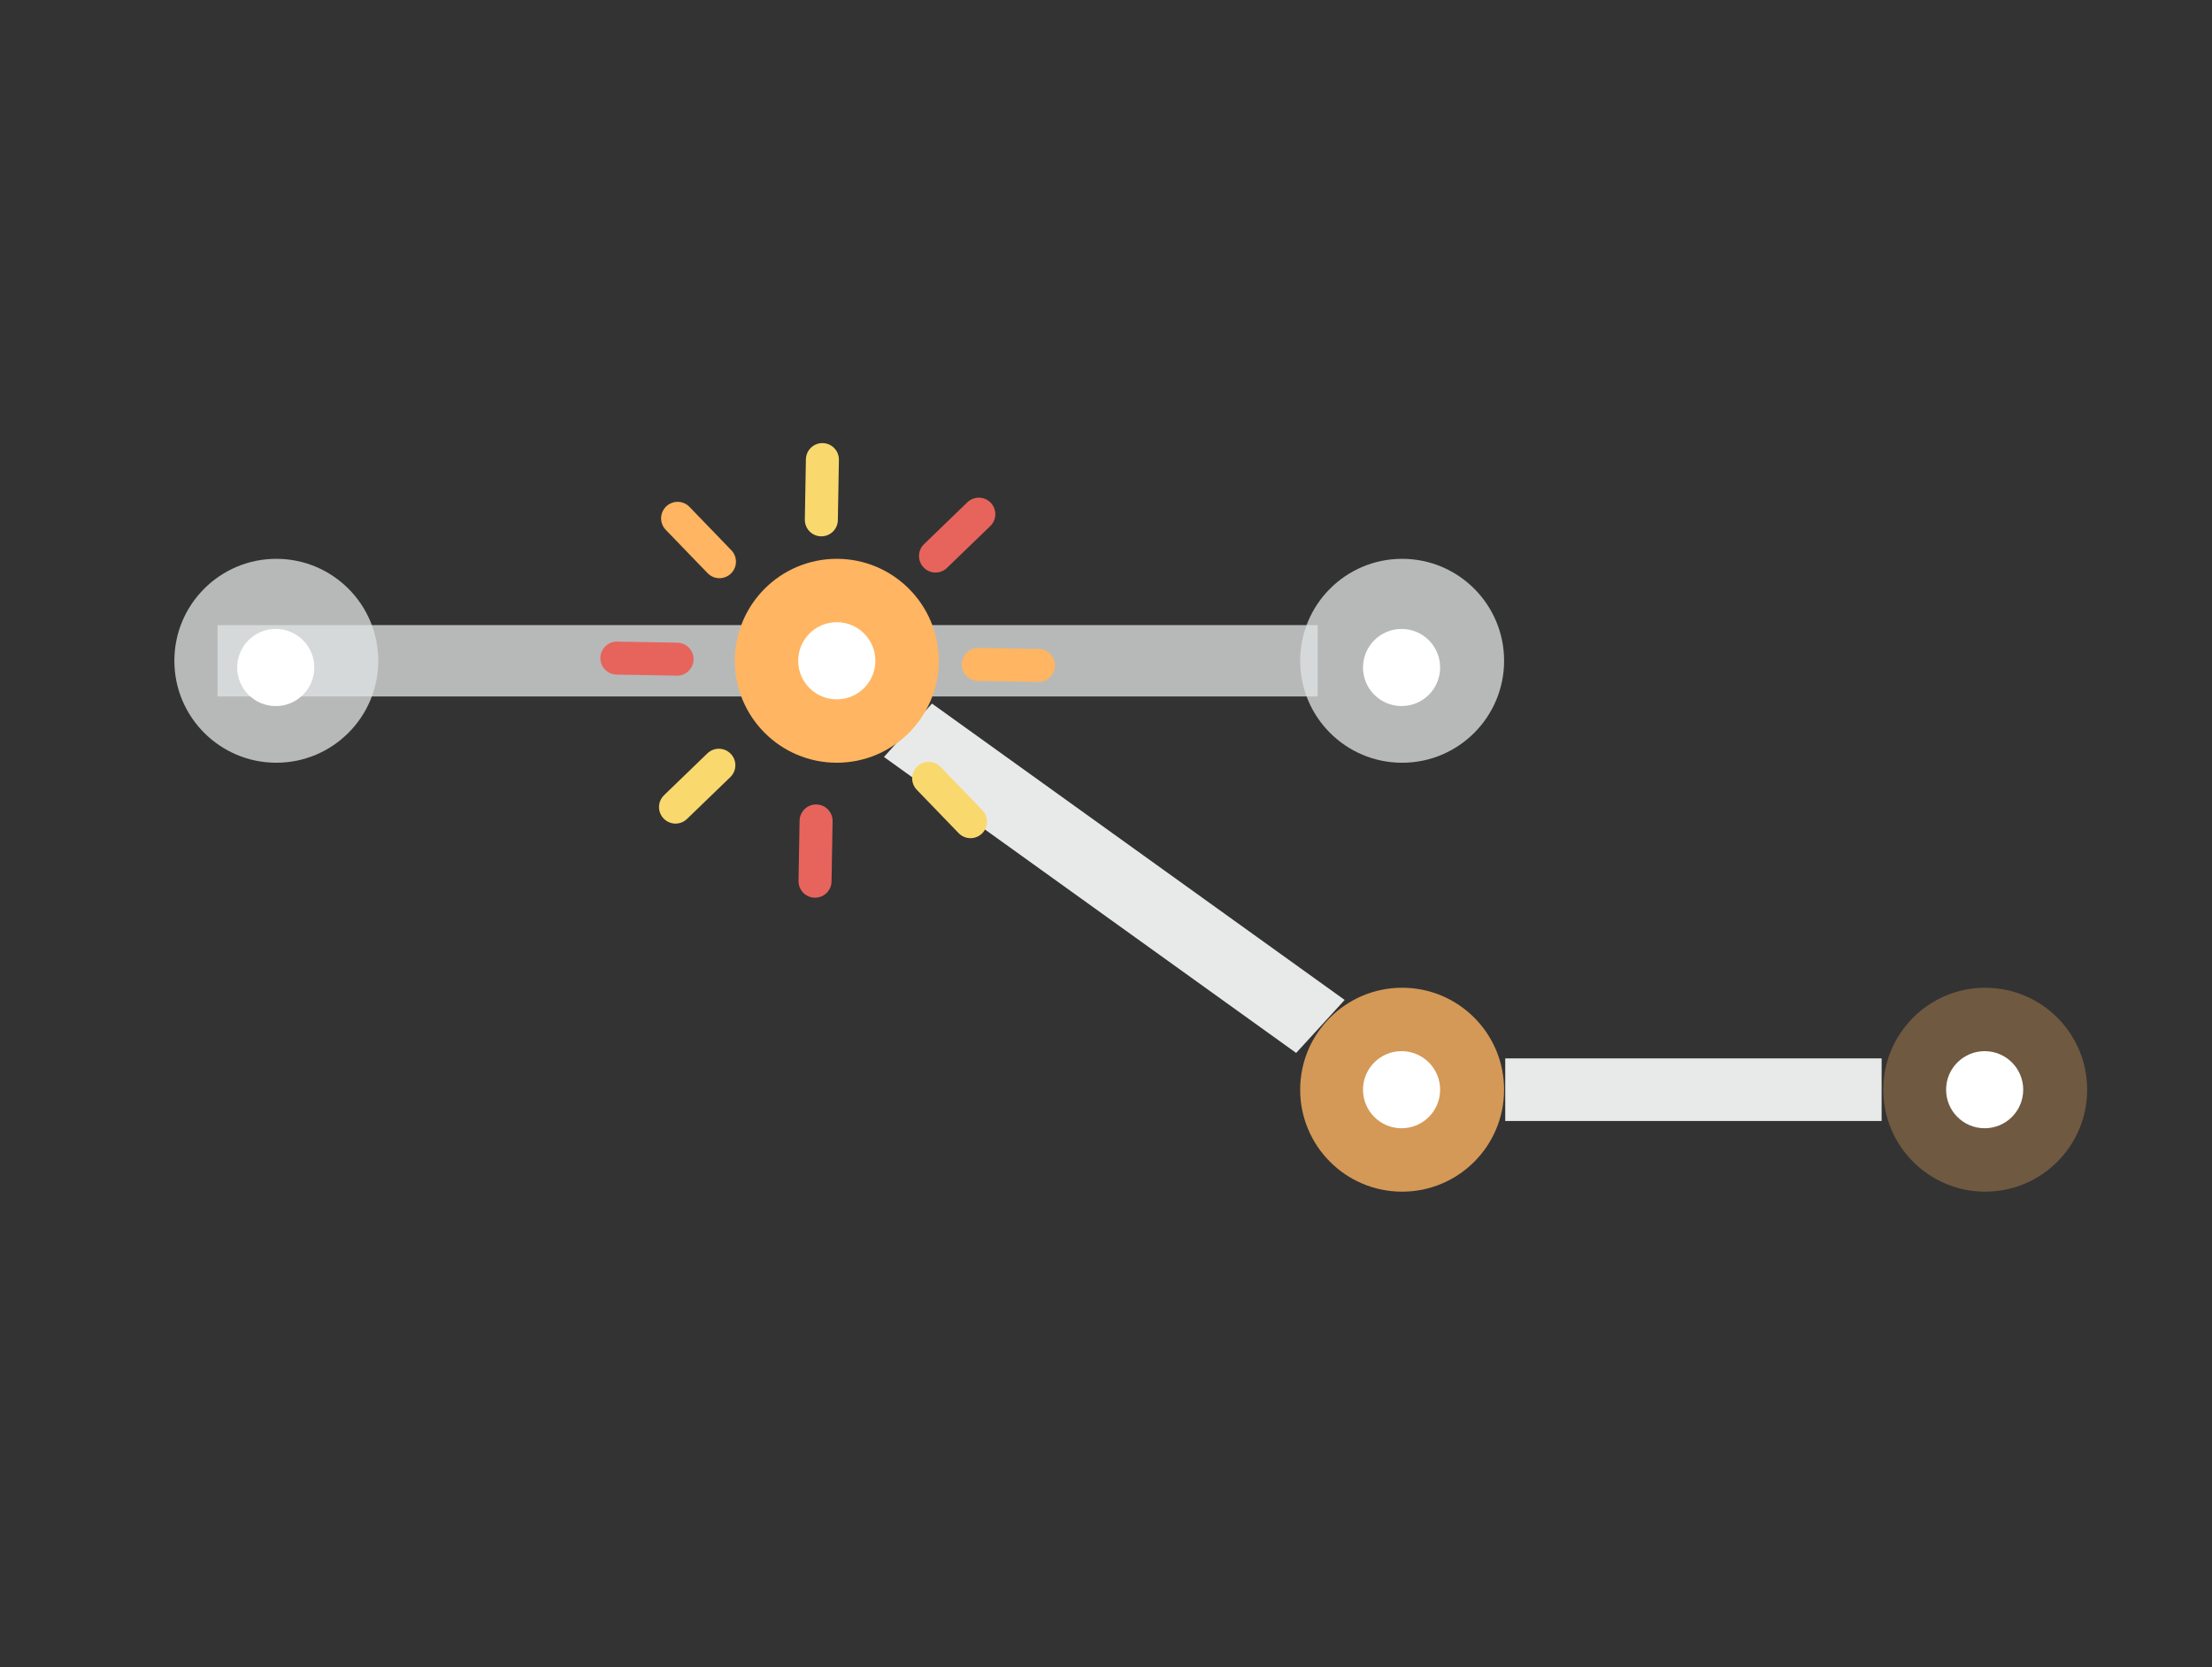 <?xml version="1.0" encoding="UTF-8"?>
<svg width="134px" height="101px" viewBox="0 0 134 101" version="1.1" xmlns="http://www.w3.org/2000/svg" xmlns:xlink="http://www.w3.org/1999/xlink">
    <rect x="0" y="0" width="134" height="101" fill="#333333" stroke="none"/>
    <!-- Generator: Sketch 52.3 (67297) - http://www.bohemiancoding.com/sketch -->
    <title>feature-branches-small</title>
    <desc>Created with Sketch.</desc>
    <g id="feature-branches-small" stroke="none" stroke-width="1" fill="none" fill-rule="evenodd">
        <g id="Group" transform="translate(68.194, 47.599) rotate(90) translate(-68.194, -47.599) translate(42.194, -10.901)">
            <polygon id="Rectangle-2" fill="#E0E3E3" opacity="0.763" points="20.591 46.87 20.591 113.516 16.267 113.516 16.267 46.87"></polygon>
            <polygon id="Rectangle-2" fill="#E8EAEA" transform="translate(31.615, 59.191) rotate(126) translate(-31.615, -59.191) " points="16.489 57.115 47.229 56.943 46.777 61.269 16 61.439"></polygon>
            <circle id="Oval-3" fill="#E0E3E3" opacity="0.763" cx="18.429" cy="109.955" r="6.176"></circle>
            <circle id="Oval-3" fill="#FFFFFF" cx="18.837" cy="109.989" r="2.336"></circle>
            <path d="M12.253,41.755 C12.253,38.344 15.018,35.578 18.429,35.578 C21.84,35.578 24.606,38.344 24.606,41.755 C24.606,45.166 21.84,47.931 18.429,47.931 C15.018,47.931 12.253,45.166 12.253,41.755 Z" id="Oval-3" fill="#E0E3E3" opacity="0.763"></path>
            <path d="M16.501,41.789 C16.501,40.499 17.547,39.453 18.837,39.453 C20.127,39.453 21.172,40.499 21.172,41.789 C21.172,43.079 20.127,44.124 18.837,44.124 C17.547,44.124 16.501,43.079 16.501,41.789 Z" id="Oval-3" fill="#FFFFFF"></path>
            <g id="Group-2" transform="translate(38.2, 0)">
                <polygon id="Rectangle-2" fill="#E8EAEA" transform="translate(6.212, 24.108) rotate(90) translate(-6.212, -24.108) " points="-5.188 22.212 17.612 22.212 17.612 26.004 -5.188 26.004"></polygon>
                <path d="M6.212,12.608 C9.623,12.608 12.388,9.843 12.388,6.432 C12.388,3.021 9.623,0.255 6.212,0.255 C2.801,0.255 0.036,3.021 0.036,6.432 C0.036,9.843 2.801,12.608 6.212,12.608 Z" id="Oval-3" fill-opacity="0.293" fill="#FFB561" transform="translate(6.212, 6.432) rotate(90) translate(-6.212, -6.432) "></path>
                <path d="M6.212,8.801 C7.502,8.801 8.548,7.756 8.548,6.466 C8.548,5.176 7.502,4.13 6.212,4.13 C4.922,4.13 3.876,5.176 3.876,6.466 C3.876,7.756 4.922,8.801 6.212,8.801 Z" id="Oval-3" fill="#FFFFFF" transform="translate(6.212, 6.466) rotate(90) translate(-6.212, -6.466) "></path>
                <path d="M6.212,47.931 C9.623,47.931 12.388,45.166 12.388,41.755 C12.388,38.344 9.623,35.578 6.212,35.578 C2.801,35.578 0.036,38.344 0.036,41.755 C0.036,45.166 2.801,47.931 6.212,47.931 Z" id="Oval-3" fill-opacity="0.786" fill="#FFB561" transform="translate(6.212, 41.755) rotate(90) translate(-6.212, -41.755) "></path>
                <path d="M6.212,44.124 C7.502,44.124 8.548,43.079 8.548,41.789 C8.548,40.499 7.502,39.453 6.212,39.453 C4.922,39.453 3.876,40.499 3.876,41.789 C3.876,43.079 4.922,44.124 6.212,44.124 Z" id="Oval-3" fill="#FFFFFF" transform="translate(6.212, 41.789) rotate(90) translate(-6.212, -41.789) "></path>
            </g>
            <circle id="Oval-3" fill="#FFB561" transform="translate(18.429, 76.003) rotate(90) translate(-18.429, -76.003) " cx="18.429" cy="76.003" r="6.176"></circle>
            <circle id="Oval-3" fill="#FFFFFF" transform="translate(18.429, 76.003) rotate(90) translate(-18.429, -76.003) " cx="18.429" cy="76.003" r="2.338"></circle>
            <g id="Group-4" transform="translate(18.433, 76.437) rotate(46) translate(-18.433, -76.437) translate(5.433, 63.437)" stroke-linecap="round" stroke-width="2">
                <path d="M13.628,0.063 L13.628,3.712" id="Path-11" stroke="#F9D86E"></path>
                <path d="M13.628,21.957 L13.628,25.606" id="Path-11" stroke="#FFB561"></path>
                <path d="M5.385,3.477 L5.385,7.126" id="Path-11" stroke="#FFB561" transform="translate(5.385, 5.301) scale(-1, 1) rotate(45) translate(-5.385, -5.301) "></path>
                <path d="M20.867,18.958 L20.867,22.607" id="Path-11" stroke="#E7645C" transform="translate(20.867, 20.783) scale(-1, 1) rotate(45) translate(-20.867, -20.783) "></path>
                <path d="M21.618,3.477 L21.618,7.126" id="Path-11" stroke="#E7645C" transform="translate(21.618, 5.301) rotate(45) translate(-21.618, -5.301) "></path>
                <path d="M6.136,18.958 L6.136,22.607" id="Path-11" stroke="#F9D86E" transform="translate(6.136, 20.783) rotate(45) translate(-6.136, -20.783) "></path>
                <path d="M2.15,11.288 L2.15,14.937" id="Path-11" stroke="#E7645C" transform="translate(2.15, 13.112) rotate(-90) translate(-2.15, -13.112) "></path>
                <path d="M24.044,11.288 L24.044,14.937" id="Path-11" stroke="#F9D86E" transform="translate(24.044, 13.112) rotate(-90) translate(-24.044, -13.112) "></path>
            </g>
        </g>
    </g>
</svg>